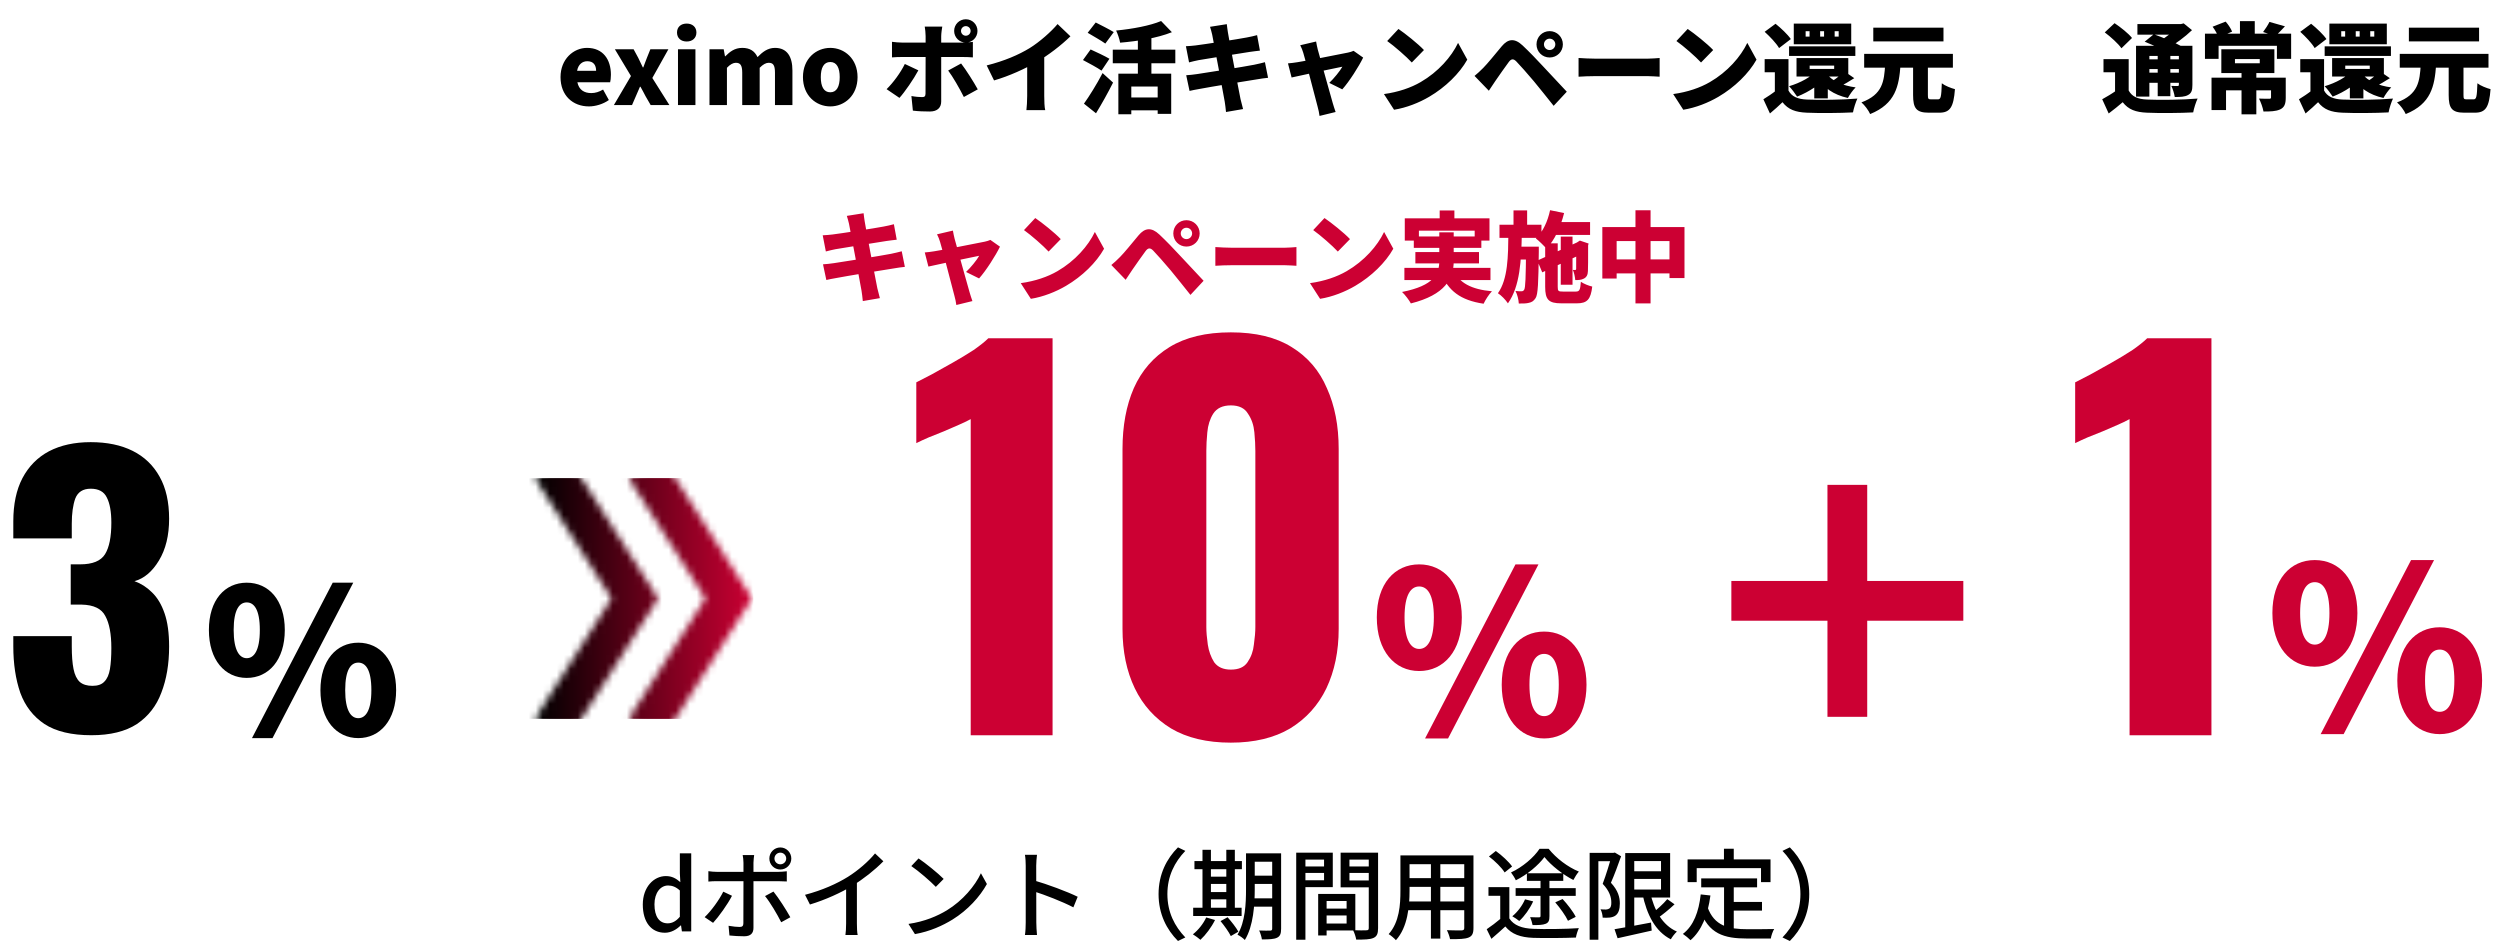 <svg width="357" height="136" viewBox="0 0 357 136" fill="none" xmlns="http://www.w3.org/2000/svg">
<path d="M84.103 15.196C81.807 15.196 80.043 13.656 80.043 11.01C80.043 8.434 81.905 6.838 83.823 6.838C86.119 6.838 87.239 8.504 87.239 10.674C87.239 11.122 87.183 11.556 87.127 11.752H82.451C82.675 12.844 83.431 13.292 84.439 13.292C85.013 13.292 85.545 13.124 86.119 12.788L86.945 14.286C86.119 14.874 85.027 15.196 84.103 15.196ZM82.409 10.114H85.125C85.125 9.33 84.775 8.742 83.865 8.742C83.179 8.742 82.577 9.176 82.409 10.114ZM87.664 15L90.1 10.856L87.804 7.034H90.478L91.136 8.252C91.346 8.714 91.57 9.176 91.794 9.624H91.864C92.018 9.176 92.214 8.714 92.382 8.252L92.872 7.034H95.448L93.152 11.136L95.588 15H92.914L92.186 13.74C91.948 13.292 91.71 12.816 91.458 12.382H91.388C91.192 12.816 90.996 13.278 90.8 13.74L90.254 15H87.664ZM96.816 15V7.034H99.308V15H96.816ZM98.062 5.928C97.222 5.928 96.676 5.424 96.676 4.64C96.676 3.87 97.222 3.366 98.062 3.366C98.888 3.366 99.448 3.87 99.448 4.64C99.448 5.424 98.888 5.928 98.062 5.928ZM101.314 15V7.034H103.344L103.526 8.042H103.568C104.226 7.384 104.912 6.838 105.99 6.838C107.096 6.838 107.768 7.3 108.174 8.154C108.86 7.454 109.602 6.838 110.666 6.838C112.402 6.838 113.158 8.084 113.158 10.072V15H110.666V10.38C110.666 9.274 110.386 8.966 109.756 8.966C109.392 8.966 108.958 9.19 108.482 9.68V15H105.99V10.38C105.99 9.274 105.696 8.966 105.066 8.966C104.702 8.966 104.268 9.19 103.806 9.68V15H101.314ZM118.567 15.196C116.537 15.196 114.661 13.656 114.661 11.01C114.661 8.378 116.537 6.838 118.567 6.838C120.583 6.838 122.459 8.378 122.459 11.01C122.459 13.656 120.583 15.196 118.567 15.196ZM118.567 13.18C119.491 13.18 119.911 12.34 119.911 11.01C119.911 9.694 119.491 8.854 118.567 8.854C117.629 8.854 117.209 9.694 117.209 11.01C117.209 12.34 117.629 13.18 118.567 13.18ZM137.232 4.416C137.232 4.794 137.54 5.102 137.918 5.102C138.296 5.102 138.604 4.794 138.604 4.416C138.604 4.038 138.296 3.73 137.918 3.73C137.54 3.73 137.232 4.038 137.232 4.416ZM136.252 4.416C136.252 3.492 136.994 2.75 137.918 2.75C138.842 2.75 139.584 3.492 139.584 4.416C139.584 5.34 138.842 6.082 137.918 6.082C136.994 6.082 136.252 5.34 136.252 4.416ZM134.558 3.8C134.516 3.996 134.404 4.78 134.404 5.158C134.404 6.04 134.404 7.23 134.404 8.112C134.404 9.246 134.404 13.222 134.404 14.496C134.404 15.35 133.872 15.924 132.794 15.924C131.954 15.924 131.142 15.896 130.358 15.798L130.148 13.712C130.736 13.824 131.338 13.866 131.674 13.866C132.024 13.866 132.15 13.754 132.164 13.39C132.178 12.998 132.178 8.77 132.178 8.112C132.178 7.622 132.178 6.054 132.178 5.144C132.178 4.752 132.108 4.066 132.052 3.8H134.558ZM127.376 5.97C127.81 6.026 128.384 6.082 128.818 6.082C129.686 6.082 136.322 6.082 137.414 6.082C137.848 6.082 138.534 6.04 138.926 5.984V8.196C138.45 8.154 137.834 8.14 137.428 8.14C136.336 8.14 129.77 8.14 128.818 8.14C128.398 8.14 127.782 8.154 127.376 8.196V5.97ZM131.142 10.044C130.47 11.304 129.182 13.166 128.44 13.978L126.606 12.732C127.544 11.822 128.622 10.352 129.21 9.134L131.142 10.044ZM137.246 9.064C137.946 9.96 139.066 11.738 139.626 12.76L137.638 13.852C137.008 12.592 136.042 10.926 135.398 10.072L137.246 9.064ZM140.9 9.344C143.448 8.7 145.45 7.832 147.018 6.88C148.432 6.012 150.14 4.5 151.022 3.436L152.856 5.186C151.526 6.488 149.692 7.888 148.04 8.854C146.43 9.792 144.134 10.856 141.95 11.486L140.9 9.344ZM146.682 7.972L149.118 7.44V13.698C149.118 14.37 149.146 15.336 149.258 15.728H146.57C146.626 15.35 146.682 14.37 146.682 13.698V7.972ZM159.702 10.52H167.248V16.26H165.316V12.354H161.55V16.316H159.702V10.52ZM165.806 3.002L167.346 4.598C165.218 5.452 162.418 5.886 159.954 6.096C159.87 5.606 159.604 4.808 159.38 4.36C161.732 4.136 164.252 3.66 165.806 3.002ZM162.488 4.78H164.42V11.584H162.488V4.78ZM158.904 7.09H167.836V9.036H158.904V7.09ZM161.046 13.922H166.086V15.756H161.046V13.922ZM155.32 4.682L156.468 3.212C157.21 3.59 158.442 4.206 159.044 4.584L157.84 6.222C157.294 5.816 156.09 5.144 155.32 4.682ZM154.648 8.574L155.74 7.062C156.51 7.412 157.798 8.014 158.428 8.392L157.294 10.086C156.72 9.68 155.474 9.008 154.648 8.574ZM154.788 14.804C155.53 13.768 156.594 12.074 157.448 10.436L158.946 11.794C158.204 13.264 157.364 14.776 156.51 16.176L154.788 14.804ZM173.1 4.948C173.002 4.528 172.904 4.178 172.792 3.828L175.186 3.45C175.228 3.73 175.27 4.248 175.34 4.598C175.508 5.69 176.796 12.438 177.146 14.146C177.244 14.566 177.384 15.084 177.51 15.574L175.074 15.994C175.004 15.448 174.976 14.944 174.892 14.524C174.64 13.04 173.366 6.306 173.1 4.948ZM169.348 6.6C169.838 6.572 170.286 6.544 170.72 6.488C171.882 6.348 176.81 5.592 178.028 5.354C178.49 5.27 179.12 5.13 179.512 5.018L179.918 7.23C179.554 7.258 178.91 7.356 178.462 7.412C176.95 7.65 172.106 8.42 171.168 8.588C170.692 8.686 170.314 8.77 169.796 8.91L169.348 6.6ZM169.39 10.744C169.782 10.73 170.482 10.646 170.958 10.576C172.456 10.352 177.51 9.554 179.092 9.246C179.638 9.134 180.226 8.994 180.632 8.882L181.08 11.108C180.66 11.136 180.016 11.248 179.484 11.332C177.762 11.598 172.722 12.424 171.35 12.69C170.72 12.802 170.188 12.9 169.866 12.984L169.39 10.744ZM187.94 5.928C187.996 6.306 188.094 6.712 188.178 7.076C188.738 9.05 189.942 13.46 190.32 14.734C190.39 14.972 190.614 15.7 190.726 15.994L188.43 16.554C188.374 16.148 188.276 15.63 188.15 15.21C187.772 13.866 186.624 9.232 186.106 7.538C186.008 7.174 185.84 6.796 185.672 6.46L187.94 5.928ZM194.66 8.224C194.058 9.47 192.672 11.654 191.678 12.76L189.816 11.836C190.446 11.248 191.37 10.128 191.692 9.526C190.908 9.666 185.672 10.786 184.44 11.066L183.922 9.05C184.384 9.008 184.79 8.966 185.28 8.882C186.078 8.77 191.384 7.748 192.49 7.51C192.77 7.454 193.078 7.356 193.288 7.258L194.66 8.224ZM199.7 4.136C200.666 4.794 202.5 6.25 203.34 7.146L201.604 8.924C200.862 8.112 199.098 6.572 198.09 5.858L199.7 4.136ZM197.628 13.432C199.686 13.152 201.492 12.522 202.864 11.724C205.384 10.268 207.274 8.098 208.212 6.124L209.528 8.518C208.408 10.506 206.42 12.452 204.082 13.824C202.654 14.664 200.834 15.392 199.07 15.672L197.628 13.432ZM220.476 6.334C220.476 6.782 220.84 7.146 221.288 7.146C221.736 7.146 222.1 6.782 222.1 6.334C222.1 5.886 221.736 5.522 221.288 5.522C220.84 5.522 220.476 5.886 220.476 6.334ZM219.412 6.334C219.412 5.284 220.238 4.444 221.288 4.444C222.338 4.444 223.178 5.284 223.178 6.334C223.178 7.384 222.338 8.21 221.288 8.21C220.238 8.21 219.412 7.384 219.412 6.334ZM210.564 10.842C211.012 10.478 211.348 10.156 211.81 9.694C212.426 9.078 213.448 7.804 214.456 6.6C215.338 5.55 216.262 5.396 217.424 6.488C218.418 7.426 219.412 8.462 220.266 9.386C221.204 10.394 222.66 11.948 223.738 13.096L221.862 15.112C220.952 13.978 219.804 12.522 219.02 11.584C218.194 10.59 216.99 9.246 216.528 8.77C216.122 8.364 215.814 8.378 215.464 8.84C214.974 9.484 214.092 10.772 213.56 11.528C213.224 12.018 212.874 12.55 212.608 12.956L210.564 10.842ZM225.418 8.28C225.978 8.322 227.154 8.378 227.84 8.378C229.842 8.378 233.902 8.378 235.274 8.378C235.904 8.378 236.59 8.308 236.996 8.28V10.954C236.632 10.94 235.848 10.87 235.274 10.87C233.888 10.87 229.828 10.87 227.84 10.87C227.042 10.87 225.992 10.912 225.418 10.954V8.28ZM241.003 4.136C241.969 4.794 243.803 6.25 244.643 7.146L242.907 8.924C242.165 8.112 240.401 6.572 239.393 5.858L241.003 4.136ZM238.931 13.432C240.989 13.152 242.795 12.522 244.167 11.724C246.687 10.268 248.577 8.098 249.515 6.124L250.831 8.518C249.711 10.506 247.723 12.452 245.385 13.824C243.957 14.664 242.137 15.392 240.373 15.672L238.931 13.432ZM255.395 8.448V13.726H253.449V10.324H251.993V8.448H255.395ZM255.395 12.928C255.857 13.796 256.711 14.16 258.027 14.216C259.777 14.3 263.151 14.258 265.237 14.076C265.013 14.538 264.705 15.476 264.607 16.05C262.773 16.148 259.791 16.176 257.999 16.092C256.417 16.022 255.367 15.658 254.541 14.594C254.009 15.112 253.463 15.602 252.749 16.204L251.811 14.174C252.385 13.824 253.043 13.39 253.631 12.928H255.395ZM251.993 4.542L253.547 3.394C254.317 4.01 255.283 4.92 255.731 5.578L254.051 6.866C253.673 6.194 252.749 5.228 251.993 4.542ZM255.479 6.614H264.943V7.986H255.479V6.614ZM258.419 9.372V9.848H261.919V9.372H258.419ZM256.543 8.294H263.935V10.926H256.543V8.294ZM259.483 9.974L261.177 10.562C260.127 11.976 258.335 13.124 256.627 13.796C256.389 13.418 255.829 12.662 255.479 12.312C257.075 11.836 258.671 10.996 259.483 9.974ZM263.375 10.184L264.789 11.164C264.047 11.626 263.319 12.074 262.759 12.354L261.709 11.542C262.241 11.206 262.969 10.604 263.375 10.184ZM260.883 10.576C261.625 11.57 263.123 12.228 264.985 12.48C264.607 12.844 264.117 13.53 263.879 13.992C261.849 13.544 260.351 12.508 259.441 10.982L260.883 10.576ZM261.989 4.458V5.228H262.563V4.458H261.989ZM259.917 4.458V5.228H260.477V4.458H259.917ZM257.845 4.458V5.228H258.405V4.458H257.845ZM256.151 3.366H264.355V6.32H256.151V3.366ZM259.077 10.324H261.009V14.048H259.077V10.324ZM273.189 9.022H275.303V13.558C275.303 14.118 275.359 14.188 275.765 14.188C275.933 14.188 276.521 14.188 276.731 14.188C277.151 14.188 277.221 13.852 277.291 11.892C277.725 12.242 278.621 12.592 279.167 12.732C278.971 15.322 278.467 16.092 276.927 16.092C276.577 16.092 275.751 16.092 275.415 16.092C273.637 16.092 273.189 15.448 273.189 13.572V9.022ZM266.203 7.692H278.873V9.666H266.203V7.692ZM267.505 3.954H277.529V5.914H267.505V3.954ZM269.199 9.26H271.397C271.173 12.312 270.683 14.818 267.057 16.288C266.833 15.77 266.273 15.014 265.811 14.622C268.877 13.488 269.045 11.584 269.199 9.26Z" fill="black"/>
<path d="M94.955 133.196C93.023 133.196 91.791 131.712 91.791 129.164C91.791 126.658 93.373 125.104 95.081 125.104C95.963 125.104 96.537 125.44 97.153 125.972L97.083 124.698V121.856H98.707V133H97.377L97.251 132.146H97.209C96.621 132.734 95.823 133.196 94.955 133.196ZM95.347 131.852C95.977 131.852 96.537 131.558 97.083 130.914V127.162C96.523 126.644 95.977 126.448 95.403 126.448C94.325 126.448 93.457 127.484 93.457 129.136C93.457 130.886 94.143 131.852 95.347 131.852ZM110.591 122.598C110.591 123.06 110.969 123.424 111.431 123.424C111.893 123.424 112.271 123.06 112.271 122.598C112.271 122.136 111.893 121.758 111.431 121.758C110.969 121.758 110.591 122.136 110.591 122.598ZM109.863 122.598C109.863 121.73 110.563 121.016 111.431 121.016C112.299 121.016 112.999 121.73 112.999 122.598C112.999 123.466 112.299 124.166 111.431 124.166C110.563 124.166 109.863 123.466 109.863 122.598ZM107.693 122.108C107.665 122.304 107.595 122.878 107.595 123.2C107.595 123.984 107.595 125.16 107.595 125.902C107.595 127.036 107.595 131.418 107.595 132.496C107.595 133.266 107.189 133.7 106.279 133.7C105.621 133.7 104.795 133.658 104.165 133.588L104.039 132.202C104.641 132.314 105.271 132.37 105.621 132.37C105.999 132.37 106.153 132.216 106.153 131.852C106.167 131.194 106.167 126.56 106.167 125.902C106.167 125.426 106.167 123.984 106.167 123.2C106.167 122.864 106.111 122.332 106.055 122.108H107.693ZM101.155 124.404C101.561 124.46 101.967 124.502 102.415 124.502C103.255 124.502 110.199 124.502 111.109 124.502C111.459 124.502 111.991 124.46 112.355 124.418V125.874C111.949 125.846 111.473 125.832 111.123 125.832C110.213 125.832 103.311 125.832 102.415 125.832C101.995 125.832 101.533 125.846 101.155 125.888V124.404ZM104.529 127.918C103.913 129.136 102.611 130.942 101.827 131.782L100.623 130.97C101.561 130.088 102.723 128.478 103.283 127.33L104.529 127.918ZM110.451 127.316C111.179 128.212 112.299 129.962 112.859 130.984L111.557 131.698C110.983 130.55 109.961 128.828 109.247 127.96L110.451 127.316ZM114.959 127.778C117.423 127.134 119.523 126.182 121.077 125.216C122.533 124.306 124.017 123.018 124.955 121.87L126.145 122.99C124.913 124.25 123.331 125.496 121.693 126.504C120.139 127.456 117.885 128.492 115.659 129.164L114.959 127.778ZM120.825 125.93L122.365 125.524V131.88C122.365 132.44 122.393 133.21 122.477 133.518H120.727C120.783 133.224 120.825 132.44 120.825 131.88V125.93ZM131.171 122.584C132.151 123.242 133.957 124.698 134.755 125.51L133.635 126.644C132.921 125.888 131.171 124.376 130.135 123.676L131.171 122.584ZM129.729 131.936C132.053 131.6 133.873 130.802 135.217 129.99C137.485 128.604 139.235 126.504 140.075 124.698L140.929 126.238C139.935 128.044 138.199 129.962 136.029 131.306C134.615 132.174 132.837 133 130.653 133.392L129.729 131.936ZM146.473 131.726C146.473 130.816 146.473 124.796 146.473 123.62C146.473 123.186 146.445 122.528 146.361 122.066H148.083C148.027 122.528 147.971 123.13 147.971 123.62C147.971 125.524 147.985 130.9 147.985 131.726C147.985 132.146 148.027 133 148.083 133.518H146.361C146.445 133.014 146.473 132.258 146.473 131.726ZM147.649 125.72C149.511 126.252 152.423 127.33 153.893 128.058L153.277 129.57C151.681 128.73 149.175 127.778 147.649 127.288V125.72ZM165.443 127.68C165.443 124.838 166.605 122.612 168.215 121.002L169.265 121.506C167.739 123.102 166.703 125.104 166.703 127.68C166.703 130.27 167.739 132.272 169.265 133.868L168.215 134.372C166.605 132.762 165.443 130.536 165.443 127.68ZM178.477 121.856H182.243V123.06H178.477V121.856ZM178.477 125.048H182.243V126.224H178.477V125.048ZM178.463 128.282H182.271V129.472H178.463V128.282ZM181.669 121.856H182.943V132.622C182.943 133.322 182.803 133.7 182.355 133.91C181.921 134.12 181.235 134.148 180.199 134.148C180.157 133.798 179.975 133.21 179.807 132.874C180.479 132.902 181.179 132.902 181.389 132.888C181.585 132.888 181.669 132.818 181.669 132.608V121.856ZM177.931 121.856H179.177V126.966C179.177 129.15 178.995 132.244 177.763 134.232C177.553 133.994 177.007 133.602 176.713 133.476C177.833 131.642 177.931 128.982 177.931 126.966V121.856ZM170.567 122.962H177.343V124.124H170.567V122.962ZM172.289 125.188H175.747V126.224H172.289V125.188ZM172.289 127.386H175.761V128.422H172.289V127.386ZM170.385 129.626H177.301V130.802H170.385V129.626ZM171.715 121.352H172.919V130.074H171.715V121.352ZM175.117 121.352H176.335V130.074H175.117V121.352ZM172.247 131.012L173.507 131.376C172.989 132.426 172.177 133.504 171.421 134.204C171.169 133.98 170.651 133.602 170.343 133.42C171.113 132.818 171.841 131.908 172.247 131.012ZM174.291 131.53L175.299 130.984C175.859 131.614 176.531 132.468 176.839 133.042L175.761 133.672C175.495 133.112 174.837 132.188 174.291 131.53ZM188.865 129.752H192.925V130.732H188.865V129.752ZM188.795 127.652H193.541V132.874H188.795V131.88H192.295V128.66H188.795V127.652ZM188.235 127.652H189.439V133.588H188.235V127.652ZM185.757 123.732H189.481V124.656H185.757V123.732ZM192.225 123.732H196.005V124.656H192.225V123.732ZM195.459 121.758H196.789V132.538C196.789 133.308 196.635 133.714 196.131 133.938C195.627 134.162 194.857 134.176 193.667 134.176C193.611 133.812 193.415 133.196 193.219 132.832C194.017 132.874 194.871 132.86 195.123 132.846C195.375 132.846 195.459 132.762 195.459 132.524V121.758ZM185.855 121.758H190.321V126.686H185.855V125.706H189.075V122.752H185.855V121.758ZM196.145 121.758V122.752H192.701V125.734H196.145V126.714H191.441V121.758H196.145ZM185.099 121.758H186.415V134.19H185.099V121.758ZM200.737 122.15H209.585V123.41H200.737V122.15ZM200.737 125.398H209.585V126.644H200.737V125.398ZM200.681 128.73H209.627V129.976H200.681V128.73ZM199.981 122.15H201.283V127.218C201.283 129.388 201.031 132.398 199.337 134.26C199.127 134.008 198.595 133.56 198.301 133.392C199.841 131.67 199.981 129.178 199.981 127.204V122.15ZM209.095 122.15H210.411V132.51C210.411 133.294 210.229 133.672 209.711 133.882C209.193 134.092 208.367 134.12 207.065 134.106C207.009 133.756 206.799 133.182 206.617 132.832C207.527 132.874 208.465 132.86 208.731 132.86C208.997 132.846 209.095 132.762 209.095 132.51V122.15ZM204.335 122.64H205.679V134.036H204.335V122.64ZM215.535 126.686V131.726H214.233V127.918H212.553V126.686H215.535ZM215.535 131.152C216.165 132.146 217.355 132.58 218.951 132.636C220.533 132.706 223.697 132.664 225.461 132.538C225.307 132.846 225.097 133.49 225.041 133.882C223.431 133.952 220.547 133.98 218.937 133.924C217.117 133.854 215.871 133.406 214.961 132.3C214.331 132.874 213.701 133.448 212.973 134.064L212.301 132.692C212.931 132.272 213.673 131.712 214.331 131.152H215.535ZM212.623 122.304L213.603 121.52C214.457 122.136 215.465 123.06 215.927 123.732L214.863 124.586C214.457 123.914 213.477 122.948 212.623 122.304ZM219.987 125.37H221.261V130.816C221.261 131.418 221.163 131.726 220.743 131.908C220.309 132.09 219.721 132.104 218.853 132.104C218.797 131.768 218.643 131.306 218.503 130.97C219.035 130.998 219.595 130.998 219.749 130.998C219.931 130.998 219.987 130.942 219.987 130.788V125.37ZM217.775 128.422L218.937 128.716C218.461 129.766 217.705 130.83 216.949 131.516C216.725 131.32 216.235 130.998 215.955 130.844C216.711 130.228 217.383 129.332 217.775 128.422ZM222.087 128.856L223.137 128.38C223.837 129.136 224.663 130.2 225.013 130.928L223.907 131.488C223.571 130.76 222.787 129.668 222.087 128.856ZM218.041 124.698H223.235V125.79H218.041V124.698ZM216.431 126.826H225.013V127.932H216.431V126.826ZM220.547 122.388C219.693 123.55 218.083 124.908 216.459 125.706C216.319 125.384 215.997 124.88 215.773 124.586C217.411 123.83 219.035 122.444 219.847 121.212H221.149C222.241 122.57 223.879 123.816 225.461 124.46C225.181 124.782 224.873 125.286 224.677 125.664C223.221 124.922 221.499 123.592 220.547 122.388ZM232.839 124.418H237.893V125.51H232.839V124.418ZM230.557 132.692C231.845 132.482 233.833 132.104 235.765 131.74L235.863 132.888C234.155 133.28 232.349 133.672 230.991 133.98L230.557 132.692ZM232.083 121.814H233.371V132.902H232.083V121.814ZM232.839 121.814H238.495V128.17H232.839V127.022H237.193V122.962H232.839V121.814ZM235.639 127.414C236.199 129.976 237.389 132.118 239.461 133.028C239.167 133.294 238.775 133.798 238.593 134.134C236.367 133 235.163 130.62 234.533 127.61L235.639 127.414ZM238.089 128.394L239.125 129.136C238.355 129.864 237.389 130.648 236.647 131.152L235.821 130.508C236.535 129.962 237.529 129.08 238.089 128.394ZM227.001 121.786H230.543V122.976H228.247V134.19H227.001V121.786ZM230.165 121.786H230.403L230.599 121.744L231.495 122.276C231.075 123.466 230.529 124.95 230.039 126.056C231.089 127.19 231.313 128.17 231.313 129.01C231.313 129.864 231.117 130.438 230.683 130.746C230.473 130.9 230.193 130.984 229.885 131.026C229.591 131.068 229.213 131.054 228.863 131.04C228.849 130.718 228.751 130.186 228.555 129.85C228.877 129.878 229.129 129.878 229.353 129.878C229.521 129.864 229.689 129.822 229.815 129.738C230.025 129.598 230.109 129.276 230.095 128.856C230.095 128.142 229.843 127.232 228.863 126.21C229.353 124.936 229.885 123.116 230.165 122.178V121.786ZM242.933 125.44H250.913V126.714H242.933V125.44ZM246.895 128.8H251.613V130.032H246.895V128.8ZM246.195 126.14H247.581V133.084L246.195 132.916V126.14ZM242.863 127.722L244.249 127.876C243.871 130.704 242.989 132.888 241.407 134.26C241.183 134.022 240.623 133.56 240.315 133.364C241.855 132.188 242.583 130.214 242.863 127.722ZM243.829 129.514C244.781 132.244 246.867 132.692 249.555 132.692C250.171 132.692 252.551 132.692 253.349 132.664C253.153 132.986 252.929 133.616 252.873 134.022H249.485C246.195 134.022 243.955 133.364 242.751 129.892L243.829 129.514ZM246.181 121.198H247.581V123.592H246.181V121.198ZM240.987 122.724H252.831V125.972H251.473V123.97H242.289V125.972H240.987V122.724ZM258.361 127.68C258.361 130.536 257.199 132.762 255.589 134.372L254.539 133.868C256.065 132.272 257.101 130.27 257.101 127.68C257.101 125.104 256.065 123.102 254.539 121.506L255.589 121.002C257.199 122.612 258.361 124.838 258.361 127.68Z" fill="black"/>
<path d="M13.05 104.989C10.217 104.989 7.983 104.455 6.35 103.389C4.75 102.322 3.6 100.839 2.9 98.939C2.233 97.005 1.9 94.788 1.9 92.288V90.838H10.25C10.25 90.872 10.25 91.055 10.25 91.388C10.25 91.722 10.25 92.022 10.25 92.288C10.25 93.622 10.333 94.705 10.5 95.538C10.667 96.372 10.967 96.989 11.4 97.388C11.833 97.755 12.433 97.939 13.2 97.939C13.967 97.939 14.533 97.739 14.9 97.338C15.3 96.939 15.567 96.338 15.7 95.538C15.833 94.739 15.9 93.739 15.9 92.538C15.9 90.538 15.617 89.022 15.05 87.989C14.517 86.922 13.383 86.372 11.65 86.338C11.617 86.338 11.433 86.338 11.1 86.338C10.767 86.338 10.433 86.338 10.1 86.338V80.588C10.333 80.588 10.567 80.588 10.8 80.588C11.033 80.588 11.25 80.588 11.45 80.588C13.217 80.588 14.4 80.105 15 79.138C15.6 78.172 15.9 76.672 15.9 74.638C15.9 73.072 15.683 71.872 15.25 71.038C14.85 70.205 14.083 69.788 12.95 69.788C11.85 69.788 11.117 70.255 10.75 71.189C10.417 72.122 10.25 73.322 10.25 74.788C10.25 75.122 10.25 75.472 10.25 75.838C10.25 76.172 10.25 76.522 10.25 76.888H1.9V74.439C1.9 72.005 2.333 69.955 3.2 68.288C4.1 66.588 5.367 65.305 7 64.439C8.667 63.572 10.65 63.139 12.95 63.139C15.283 63.139 17.283 63.555 18.95 64.388C20.617 65.222 21.9 66.455 22.8 68.088C23.7 69.689 24.15 71.689 24.15 74.088C24.15 76.455 23.667 78.439 22.7 80.038C21.733 81.638 20.567 82.622 19.2 82.989C20.133 83.322 20.967 83.855 21.7 84.588C22.467 85.322 23.067 86.322 23.5 87.588C23.933 88.822 24.15 90.405 24.15 92.338C24.15 94.805 23.783 96.989 23.05 98.888C22.35 100.789 21.183 102.289 19.55 103.389C17.917 104.455 15.75 104.989 13.05 104.989Z" fill="black"/>
<path d="M35.236 96.806C32.102 96.806 29.831 94.248 29.831 89.964C29.831 85.68 32.102 83.208 35.236 83.208C38.369 83.208 40.669 85.68 40.669 89.964C40.669 94.248 38.369 96.806 35.236 96.806ZM35.236 93.989C36.242 93.989 37.104 92.954 37.104 89.964C37.104 86.974 36.242 86.025 35.236 86.025C34.229 86.025 33.367 86.974 33.367 89.964C33.367 92.954 34.229 93.989 35.236 93.989ZM35.983 105.402L47.511 83.208H50.444L38.915 105.402H35.983ZM51.163 105.402C48.058 105.402 45.758 102.844 45.758 98.56C45.758 94.276 48.058 91.775 51.163 91.775C54.268 91.775 56.568 94.276 56.568 98.56C56.568 102.844 54.268 105.402 51.163 105.402ZM51.163 102.556C52.169 102.556 53.032 101.55 53.032 98.56C53.032 95.541 52.169 94.621 51.163 94.621C50.157 94.621 49.294 95.541 49.294 98.56C49.294 101.55 50.157 102.556 51.163 102.556Z" fill="black"/>
<path d="M121.235 31.948C121.137 31.528 121.039 31.178 120.927 30.828L123.321 30.45C123.363 30.73 123.405 31.248 123.475 31.598C123.643 32.69 124.931 39.438 125.281 41.146C125.379 41.566 125.519 42.084 125.645 42.574L123.209 42.994C123.139 42.448 123.111 41.944 123.027 41.524C122.775 40.04 121.501 33.306 121.235 31.948ZM117.483 33.6C117.973 33.572 118.421 33.544 118.855 33.488C120.017 33.348 124.945 32.592 126.163 32.354C126.625 32.27 127.255 32.13 127.647 32.018L128.053 34.23C127.689 34.258 127.045 34.356 126.597 34.412C125.085 34.65 120.241 35.42 119.303 35.588C118.827 35.686 118.449 35.77 117.931 35.91L117.483 33.6ZM117.525 37.744C117.917 37.73 118.617 37.646 119.093 37.576C120.591 37.352 125.645 36.554 127.227 36.246C127.773 36.134 128.361 35.994 128.767 35.882L129.215 38.108C128.795 38.136 128.151 38.248 127.619 38.332C125.897 38.598 120.857 39.424 119.485 39.69C118.855 39.802 118.323 39.9 118.001 39.984L117.525 37.744ZM136.075 32.928C136.131 33.306 136.229 33.712 136.313 34.076C136.873 36.05 138.077 40.46 138.455 41.734C138.525 41.972 138.749 42.7 138.861 42.994L136.565 43.554C136.509 43.148 136.411 42.63 136.285 42.21C135.907 40.866 134.759 36.232 134.241 34.538C134.143 34.174 133.975 33.796 133.807 33.46L136.075 32.928ZM142.795 35.224C142.193 36.47 140.807 38.654 139.813 39.76L137.951 38.836C138.581 38.248 139.505 37.128 139.827 36.526C139.043 36.666 133.807 37.786 132.575 38.066L132.057 36.05C132.519 36.008 132.925 35.966 133.415 35.882C134.213 35.77 139.519 34.748 140.625 34.51C140.905 34.454 141.213 34.356 141.423 34.258L142.795 35.224ZM147.835 31.136C148.801 31.794 150.635 33.25 151.475 34.146L149.739 35.924C148.997 35.112 147.233 33.572 146.225 32.858L147.835 31.136ZM145.763 40.432C147.821 40.152 149.627 39.522 150.999 38.724C153.519 37.268 155.409 35.098 156.347 33.124L157.663 35.518C156.543 37.506 154.555 39.452 152.217 40.824C150.789 41.664 148.969 42.392 147.205 42.672L145.763 40.432ZM168.611 33.334C168.611 33.782 168.975 34.146 169.423 34.146C169.871 34.146 170.235 33.782 170.235 33.334C170.235 32.886 169.871 32.522 169.423 32.522C168.975 32.522 168.611 32.886 168.611 33.334ZM167.547 33.334C167.547 32.284 168.373 31.444 169.423 31.444C170.473 31.444 171.313 32.284 171.313 33.334C171.313 34.384 170.473 35.21 169.423 35.21C168.373 35.21 167.547 34.384 167.547 33.334ZM158.699 37.842C159.147 37.478 159.483 37.156 159.945 36.694C160.561 36.078 161.583 34.804 162.591 33.6C163.473 32.55 164.397 32.396 165.559 33.488C166.553 34.426 167.547 35.462 168.401 36.386C169.339 37.394 170.795 38.948 171.873 40.096L169.997 42.112C169.087 40.978 167.939 39.522 167.155 38.584C166.329 37.59 165.125 36.246 164.663 35.77C164.257 35.364 163.949 35.378 163.599 35.84C163.109 36.484 162.227 37.772 161.695 38.528C161.359 39.018 161.009 39.55 160.743 39.956L158.699 37.842ZM173.553 35.28C174.113 35.322 175.289 35.378 175.975 35.378C177.977 35.378 182.037 35.378 183.409 35.378C184.039 35.378 184.725 35.308 185.131 35.28V37.954C184.767 37.94 183.983 37.87 183.409 37.87C182.023 37.87 177.963 37.87 175.975 37.87C175.177 37.87 174.127 37.912 173.553 37.954V35.28ZM189.137 31.136C190.103 31.794 191.937 33.25 192.777 34.146L191.041 35.924C190.299 35.112 188.535 33.572 187.527 32.858L189.137 31.136ZM187.065 40.432C189.123 40.152 190.929 39.522 192.301 38.724C194.821 37.268 196.711 35.098 197.649 33.124L198.965 35.518C197.845 37.506 195.857 39.452 193.519 40.824C192.091 41.664 190.271 42.392 188.507 42.672L187.065 40.432ZM205.587 30.058H207.687V32.396H205.587V30.058ZM200.603 31.178H212.699V34.356H210.585V32.942H202.619V34.356H200.603V31.178ZM201.891 33.768H211.537V35.392H201.891V33.768ZM200.547 38.248H212.839V39.998H200.547V38.248ZM202.115 35.994H211.201V37.618H202.115V35.994ZM207.547 38.584C208.359 40.376 210.081 41.328 213.049 41.594C212.629 42.014 212.111 42.826 211.859 43.372C208.513 42.868 206.833 41.524 205.727 38.948L207.547 38.584ZM205.531 33.18H207.589V37.296C207.589 39.788 206.371 42.098 201.471 43.33C201.247 42.896 200.659 42.112 200.211 41.692C204.817 40.782 205.531 39.074 205.531 37.268V33.18ZM221.323 31.71H227.063V33.544H221.323V31.71ZM222.877 33.782H224.557V40.656H222.877V33.782ZM221.351 30.016L223.353 30.422C222.863 32.424 221.981 34.328 220.833 35.504C220.511 35.126 219.755 34.384 219.321 34.048C220.315 33.138 221.015 31.612 221.351 30.016ZM219.531 37.212L225.621 34.426L226.307 36.078L220.231 38.892L219.531 37.212ZM220.651 34.748H222.443V40.95C222.443 41.566 222.527 41.636 223.185 41.636C223.479 41.636 224.683 41.636 225.019 41.636C225.551 41.636 225.663 41.412 225.747 40.236C226.139 40.516 226.867 40.81 227.371 40.922C227.161 42.756 226.643 43.316 225.187 43.316C224.767 43.316 223.353 43.316 222.961 43.316C221.127 43.316 220.651 42.784 220.651 40.95V34.748ZM225.089 34.762H224.977L225.299 34.552L225.607 34.356L226.853 34.776L226.783 35.042C226.783 37.03 226.783 38.262 226.755 38.71C226.741 39.256 226.559 39.592 226.167 39.788C225.817 39.984 225.341 39.998 224.949 39.998C224.907 39.55 224.781 38.906 224.599 38.542C224.711 38.556 224.837 38.556 224.921 38.556C225.019 38.556 225.061 38.528 225.075 38.388C225.089 38.248 225.089 37.156 225.089 34.762ZM214.127 32.088H220.119V33.964H214.127V32.088ZM216.409 35.224H218.565V37.058H216.409V35.224ZM216.129 30.044H218.075V32.69H216.129V30.044ZM215.401 33.25H217.319C217.249 37.17 217.067 40.894 215.331 43.316C215.009 42.826 214.407 42.196 213.903 41.874C215.345 39.83 215.359 36.638 215.401 33.25ZM217.921 35.224H219.741C219.741 35.224 219.741 35.756 219.741 35.966C219.685 40.362 219.629 42.056 219.279 42.574C218.999 43.008 218.719 43.162 218.313 43.246C217.963 43.344 217.459 43.344 216.885 43.344C216.857 42.798 216.675 42.042 216.409 41.552C216.759 41.594 217.067 41.594 217.263 41.594C217.431 41.594 217.543 41.552 217.655 41.37C217.837 41.062 217.879 39.676 217.921 35.588V35.224ZM228.813 32.424H240.545V39.704H238.403V34.426H230.857V39.774H228.813V32.424ZM229.863 37.044H239.579V39.046H229.863V37.044ZM233.545 30.03H235.701V43.33H233.545V30.03Z" fill="#CC0033"/>
<path d="M303.976 8.448V13.726H302.03V10.324H300.378V8.448H303.976ZM303.976 12.928C304.452 13.81 305.292 14.16 306.608 14.216C308.358 14.3 311.732 14.258 313.818 14.076C313.594 14.538 313.286 15.476 313.188 16.05C311.354 16.148 308.372 16.176 306.58 16.092C304.984 16.022 303.948 15.658 303.122 14.594C302.52 15.112 301.904 15.616 301.12 16.204L300.196 14.174C300.826 13.824 301.568 13.39 302.212 12.928H303.976ZM300.56 4.626L301.96 3.31C302.814 3.884 303.934 4.766 304.452 5.424L302.94 6.894C302.492 6.236 301.414 5.27 300.56 4.626ZM306.258 5.956L307.56 4.892C308.764 5.312 310.528 6.054 311.48 6.586L310.08 7.776C309.254 7.258 307.518 6.46 306.258 5.956ZM305.026 6.544H312.096V7.986H306.93V13.796H305.026V6.544ZM311.144 6.544H313.076V12.116C313.076 12.9 312.95 13.306 312.446 13.572C311.97 13.838 311.34 13.852 310.556 13.852C310.486 13.362 310.276 12.704 310.066 12.27C310.388 12.284 310.822 12.284 310.948 12.284C311.102 12.284 311.144 12.228 311.144 12.088V6.544ZM305.222 3.436H311.718V4.948H305.222V3.436ZM306.09 8.476H311.774V9.862H306.09V8.476ZM306.09 10.38H311.774V11.822H306.09V10.38ZM308.12 7.244H309.926V13.74H308.12V7.244ZM310.976 3.436H311.438L311.83 3.338L313.02 4.304C312.012 5.27 310.626 6.32 309.338 6.992C309.114 6.656 308.624 6.138 308.344 5.872C309.338 5.34 310.5 4.402 310.976 3.786V3.436ZM320.09 10.03H322.204V16.33H320.09V10.03ZM319.152 8.434V9.036H322.694V8.434H319.152ZM317.206 7.034H324.78V10.436H317.206V7.034ZM315.806 11.094H325.256V12.9H317.878V15.714H315.806V11.094ZM324.304 11.094H326.404V13.95C326.404 14.832 326.222 15.336 325.592 15.63C324.962 15.91 324.178 15.924 323.226 15.924C323.128 15.364 322.848 14.58 322.582 14.076C323.086 14.104 323.842 14.104 324.024 14.104C324.234 14.104 324.304 14.062 324.304 13.908V11.094ZM319.866 3.016H321.98V5.606H319.866V3.016ZM314.868 4.808H327.174V8.406H325.144V6.544H316.814V8.406H314.868V4.808ZM315.96 3.814L317.822 3.086C318.2 3.506 318.578 4.094 318.746 4.514L316.8 5.354C316.674 4.934 316.31 4.276 315.96 3.814ZM324.08 3.128L326.292 3.758C325.774 4.332 325.284 4.822 324.906 5.158L323.17 4.57C323.492 4.15 323.87 3.562 324.08 3.128ZM331.878 8.448V13.726H329.932V10.324H328.476V8.448H331.878ZM331.878 12.928C332.34 13.796 333.194 14.16 334.51 14.216C336.26 14.3 339.634 14.258 341.72 14.076C341.496 14.538 341.188 15.476 341.09 16.05C339.256 16.148 336.274 16.176 334.482 16.092C332.9 16.022 331.85 15.658 331.024 14.594C330.492 15.112 329.946 15.602 329.232 16.204L328.294 14.174C328.868 13.824 329.526 13.39 330.114 12.928H331.878ZM328.476 4.542L330.03 3.394C330.8 4.01 331.766 4.92 332.214 5.578L330.534 6.866C330.156 6.194 329.232 5.228 328.476 4.542ZM331.962 6.614H341.426V7.986H331.962V6.614ZM334.902 9.372V9.848H338.402V9.372H334.902ZM333.026 8.294H340.418V10.926H333.026V8.294ZM335.966 9.974L337.66 10.562C336.61 11.976 334.818 13.124 333.11 13.796C332.872 13.418 332.312 12.662 331.962 12.312C333.558 11.836 335.154 10.996 335.966 9.974ZM339.858 10.184L341.272 11.164C340.53 11.626 339.802 12.074 339.242 12.354L338.192 11.542C338.724 11.206 339.452 10.604 339.858 10.184ZM337.366 10.576C338.108 11.57 339.606 12.228 341.468 12.48C341.09 12.844 340.6 13.53 340.362 13.992C338.332 13.544 336.834 12.508 335.924 10.982L337.366 10.576ZM338.472 4.458V5.228H339.046V4.458H338.472ZM336.4 4.458V5.228H336.96V4.458H336.4ZM334.328 4.458V5.228H334.888V4.458H334.328ZM332.634 3.366H340.838V6.32H332.634V3.366ZM335.56 10.324H337.492V14.048H335.56V10.324ZM349.672 9.022H351.786V13.558C351.786 14.118 351.842 14.188 352.248 14.188C352.416 14.188 353.004 14.188 353.214 14.188C353.634 14.188 353.704 13.852 353.774 11.892C354.208 12.242 355.104 12.592 355.65 12.732C355.454 15.322 354.95 16.092 353.41 16.092C353.06 16.092 352.234 16.092 351.898 16.092C350.12 16.092 349.672 15.448 349.672 13.572V9.022ZM342.686 7.692H355.356V9.666H342.686V7.692ZM343.988 3.954H354.012V5.914H343.988V3.954ZM345.682 9.26H347.88C347.656 12.312 347.166 14.818 343.54 16.288C343.316 15.77 342.756 15.014 342.294 14.622C345.36 13.488 345.528 11.584 345.682 9.26Z" fill="black"/>
<path d="M138.617 105V59.85C138.103 60.13 137.52 60.41 136.867 60.69C136.213 60.97 135.513 61.273 134.767 61.6C134.067 61.88 133.367 62.16 132.667 62.44C132.013 62.72 131.407 63 130.847 63.28V54.6C131.36 54.32 132.083 53.947 133.017 53.48C133.95 52.967 134.953 52.407 136.027 51.8C137.1 51.193 138.103 50.587 139.037 49.98C139.97 49.327 140.67 48.767 141.137 48.3H150.307V105H138.617ZM175.764 106.05C172.357 106.05 169.51 105.373 167.224 104.02C164.937 102.62 163.21 100.707 162.044 98.28C160.877 95.853 160.294 93.03 160.294 89.81V64.12C160.294 60.807 160.83 57.913 161.904 55.44C163.024 52.92 164.727 50.96 167.014 49.56C169.3 48.16 172.217 47.46 175.764 47.46C179.31 47.46 182.204 48.16 184.444 49.56C186.73 50.96 188.41 52.92 189.484 55.44C190.604 57.913 191.164 60.807 191.164 64.12V89.81C191.164 92.983 190.58 95.807 189.414 98.28C188.247 100.707 186.52 102.62 184.234 104.02C181.947 105.373 179.124 106.05 175.764 106.05ZM175.764 95.62C176.884 95.62 177.677 95.27 178.144 94.57C178.657 93.823 178.96 92.983 179.054 92.05C179.194 91.07 179.264 90.23 179.264 89.53V64.4C179.264 63.607 179.217 62.72 179.124 61.74C179.03 60.713 178.727 59.827 178.214 59.08C177.747 58.287 176.93 57.89 175.764 57.89C174.597 57.89 173.757 58.287 173.244 59.08C172.777 59.827 172.497 60.713 172.404 61.74C172.31 62.72 172.264 63.607 172.264 64.4V89.53C172.264 90.23 172.334 91.07 172.474 92.05C172.614 92.983 172.917 93.823 173.384 94.57C173.897 95.27 174.69 95.62 175.764 95.62Z" fill="#CC0033"/>
<path d="M202.661 95.823C199.152 95.823 196.608 92.957 196.608 88.16C196.608 83.362 199.152 80.593 202.661 80.593C206.171 80.593 208.747 83.362 208.747 88.16C208.747 92.957 206.171 95.823 202.661 95.823ZM202.661 92.668C203.788 92.668 204.754 91.508 204.754 88.16C204.754 84.811 203.788 83.748 202.661 83.748C201.534 83.748 200.568 84.811 200.568 88.16C200.568 91.508 201.534 92.668 202.661 92.668ZM203.499 105.451L216.411 80.593H219.695L206.783 105.451H203.499ZM220.5 105.451C217.022 105.451 214.446 102.585 214.446 97.787C214.446 92.99 217.022 90.188 220.5 90.188C223.977 90.188 226.553 92.99 226.553 97.787C226.553 102.585 223.977 105.451 220.5 105.451ZM220.5 102.263C221.627 102.263 222.593 101.136 222.593 97.787C222.593 94.406 221.627 93.376 220.5 93.376C219.373 93.376 218.407 94.406 218.407 97.787C218.407 101.136 219.373 102.263 220.5 102.263Z" fill="#CC0033"/>
<path d="M304.103 105V59.85C303.59 60.13 303.006 60.41 302.353 60.69C301.7 60.97 301 61.273 300.253 61.6C299.553 61.88 298.853 62.16 298.153 62.44C297.5 62.72 296.893 63 296.333 63.28V54.6C296.846 54.32 297.57 53.947 298.503 53.48C299.436 52.967 300.44 52.407 301.513 51.8C302.586 51.193 303.59 50.587 304.523 49.98C305.456 49.327 306.156 48.767 306.623 48.3H315.793V105H304.103Z" fill="#CC0033"/>
<path d="M330.551 95.208C327.042 95.208 324.498 92.342 324.498 87.544C324.498 82.746 327.042 79.977 330.551 79.977C334.061 79.977 336.637 82.746 336.637 87.544C336.637 92.342 334.061 95.208 330.551 95.208ZM330.551 92.052C331.678 92.052 332.644 90.893 332.644 87.544C332.644 84.195 331.678 83.133 330.551 83.133C329.425 83.133 328.459 84.195 328.459 87.544C328.459 90.893 329.425 92.052 330.551 92.052ZM331.389 104.835L344.301 79.977H347.585L334.673 104.835H331.389ZM348.39 104.835C344.912 104.835 342.337 101.97 342.337 97.172C342.337 92.374 344.912 89.573 348.39 89.573C351.868 89.573 354.444 92.374 354.444 97.172C354.444 101.97 351.868 104.835 348.39 104.835ZM348.39 101.648C349.517 101.648 350.483 100.521 350.483 97.172C350.483 93.791 349.517 92.76 348.39 92.76C347.263 92.76 346.297 93.791 346.297 97.172C346.297 100.521 347.263 101.648 348.39 101.648Z" fill="#CC0033"/>
<mask id="mask0_2004_631" style="mask-type:alpha" maskUnits="userSpaceOnUse" x="76" y="65" width="32" height="41">
<path fill-rule="evenodd" clip-rule="evenodd" d="M107.386 85.465L94.562 105.57L89.829 102.552L100.727 85.465L89.829 68.379L94.562 65.361L107.386 85.465Z" fill="white"/>
<path fill-rule="evenodd" clip-rule="evenodd" d="M93.984 85.465L81.161 105.57L76.428 102.552L87.326 85.465L76.428 68.379L81.161 65.361L93.984 85.465Z" fill="white"/>
</mask>
<g mask="url(#mask0_2004_631)">
<path d="M73.18 68.273H107.565V102.658H73.18V68.273Z" fill="url(#paint0_linear_2004_631)"/>
</g>
<path d="M280.362 88.639H266.639V102.362H260.961V88.639H247.238V82.961H260.961V69.238H266.639V82.961H280.362V88.639Z" fill="#CC0033"/>
<defs>
<linearGradient id="paint0_linear_2004_631" x1="76.689" y1="80.553" x2="107.565" y2="80.553" gradientUnits="userSpaceOnUse">
<stop/>
<stop offset="1" stop-color="#CC0033"/>
</linearGradient>
</defs>
</svg>
